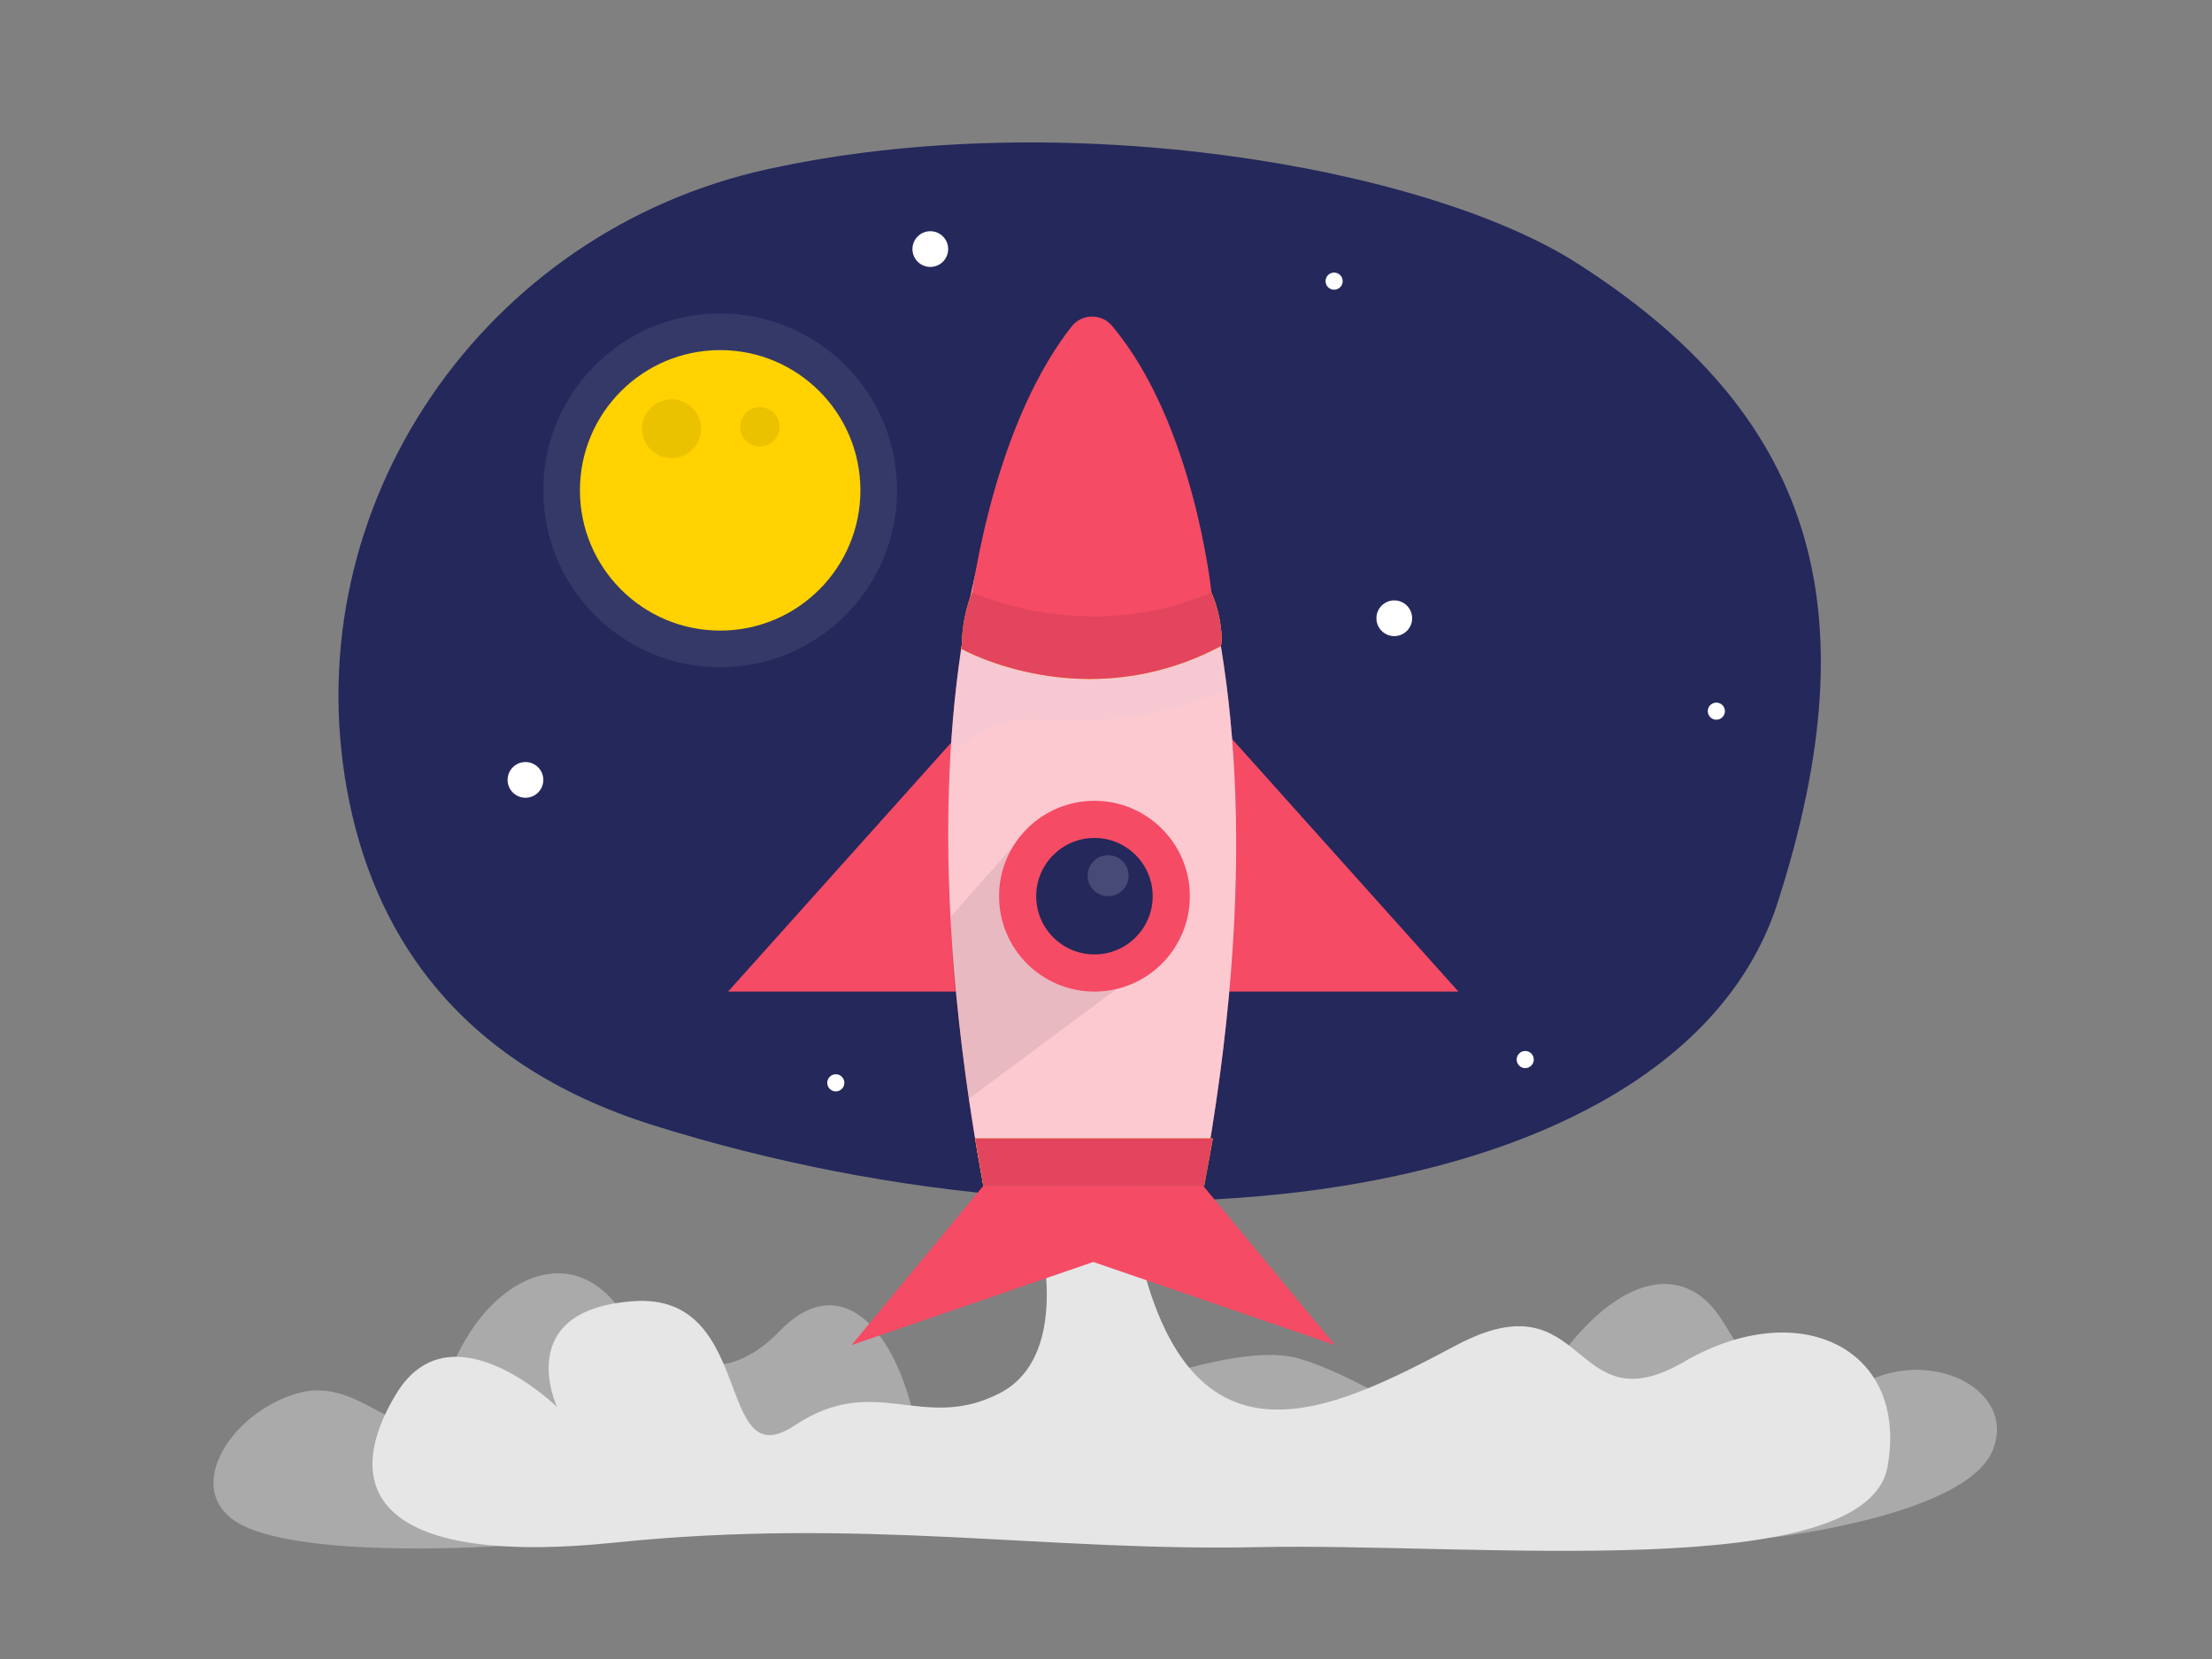<svg width="316" height="237" viewBox="0 0 316 237" fill="none" xmlns="http://www.w3.org/2000/svg">
<rect x="0" y="0" width="316" height="237" fill="#808080" stroke="none"/>
<g id="rocket_launch_two_color 1">
<g id="fade">
<path id="Vector" opacity="0.42" d="M71.566 220.844C71.566 220.844 46.041 222.63 35.55 218.324C25.059 214.019 32.595 201.655 42.81 198.962C53.025 196.268 59.218 211.064 63.785 197.382C68.351 183.699 80.28 176.881 87.903 186.187C95.527 195.493 103.324 198.456 111.39 190.137C119.456 181.818 126.89 188.612 130.168 200.802C133.447 212.992 171.359 189.6 185.887 194.166C200.415 198.732 211.436 212.186 220.307 197.666C229.179 183.146 239.67 179.377 245.587 187.981C251.504 196.584 253.385 206.806 263.876 199.041C274.367 191.275 288.619 198.251 284.582 207.375C280.545 216.5 253.511 219.604 253.511 219.604C253.511 219.604 96.554 211.799 71.566 220.844Z" fill="#E6E6E6"/>
<path id="Vector_2" d="M148.093 174.59C148.093 174.59 153.75 193.495 142.721 199.08C131.693 204.665 125.041 195.967 113.539 203.63C102.036 211.293 108.096 184.67 90.55 185.879C73.004 187.088 79.585 201 79.585 201C79.585 201 64.464 186.235 56.627 199.08C48.79 211.925 52.575 223.997 87.903 220.363C123.232 216.729 149.152 221.674 179.757 221.018C210.361 220.363 266.657 226.414 269.659 209.476C272.661 192.539 256.955 185.026 240.61 194.522C224.265 204.018 227.006 182.134 208.094 192.152C189.181 202.169 166.808 213.703 161.089 169.4L148.093 174.59Z" fill="#E6E6E6"/>
</g>
<path id="Vector_3" d="M109.597 24.182C69.101 33.109 42.123 72.19 49.596 112.97C53.159 132.436 64.606 151.751 93.37 160.765C162.4 182.411 240.207 171.612 253.93 129.007C267.652 86.402 258.765 58.974 225.284 37.596C203.654 23.787 151.901 14.86 109.597 24.182Z" fill="#24285B"/>
<g id="buttom">
<path id="Vector_4" d="M136.401 105.512L104.011 141.655H139.293L136.401 105.512Z" fill="#F54B65"/>
<path id="Vector_5" d="M175.957 105.512L208.347 141.655H173.065L175.957 105.512Z" fill="#F54B65"/>
<path id="Vector_6" d="M155.48 47.676V47.463L155.369 47.574L155.259 47.463V47.684C152.446 50.513 124.212 81.496 140.478 169.4H171.746C188.02 81.37 158.371 50.449 155.48 47.676Z" fill="#F54B65"/>
<path id="Vector_7" opacity="0.11" d="M174.4 92.311L175.301 98.537C166.852 102.042 157.697 103.512 148.575 102.826C146.142 102.607 143.693 103.005 141.455 103.986C139.218 104.967 137.265 106.497 135.777 108.435C135.777 108.435 136.67 95.59 137.31 92.675L174.4 92.311Z" fill="#3B1E59"/>
<path id="Vector_8" opacity="0.7" d="M155.48 47.676V47.463L155.369 47.574L155.259 47.463V47.684C152.446 50.513 124.212 81.496 140.478 169.4H171.746C188.02 81.37 158.371 50.449 155.48 47.676Z" fill="white"/>
<path id="Vector_9" opacity="0.08" d="M144.499 121.162L135.809 130.95C136.017 139.669 136.897 148.358 138.44 156.941L160.41 140.62L144.499 121.162Z" fill="black"/>
<path id="Vector_10" d="M139.293 162.629L140.478 169.4H172.03L173.271 162.629H139.293Z" fill="#FFD200"/>
<path id="Vector_11" d="M138.85 84.633L138.787 84.822C137.901 87.147 137.433 89.61 137.405 92.098L137.31 92.675C137.31 92.675 154.856 102.645 174.4 92.311C174.497 91.967 174.542 91.61 174.535 91.253C174.463 88.974 173.964 86.728 173.065 84.633H138.85Z" fill="#FFD200"/>
<path id="Vector_12" d="M139.293 162.629L140.478 169.4H172.03L173.271 162.629H139.293Z" fill="#F54B65"/>
<path id="Vector_13" d="M138.85 84.633L138.787 84.822C137.901 87.147 137.433 89.61 137.405 92.098L137.31 92.675C137.31 92.675 154.856 102.645 174.4 92.311C174.497 91.967 174.542 91.61 174.535 91.253C174.463 88.974 173.964 86.728 173.065 84.633H138.85Z" fill="#F54B65"/>
<path id="Vector_14" opacity="0.08" d="M139.293 162.629L140.478 169.4H172.03L173.271 162.629H139.293Z" fill="black"/>
<path id="Vector_15" opacity="0.08" d="M138.85 84.633L138.787 84.822C137.901 87.147 137.433 89.61 137.405 92.098L137.31 92.675C137.31 92.675 154.856 102.645 174.4 92.311C174.497 91.967 174.542 91.61 174.535 91.253C174.463 88.974 173.964 86.728 173.065 84.633H138.85Z" fill="black"/>
<path id="Vector_16" d="M138.85 84.633C138.85 84.633 155.44 92.351 173.065 84.633C173.065 84.633 170.593 60.443 158.845 46.531C158.491 46.113 158.048 45.778 157.548 45.551C157.049 45.325 156.505 45.211 155.957 45.22C155.409 45.228 154.869 45.358 154.377 45.599C153.884 45.841 153.452 46.189 153.11 46.618C149.223 51.492 142.413 62.75 138.85 84.633Z" fill="#F54B65"/>
<path id="Vector_17" d="M156.349 141.655C163.875 141.655 169.976 135.554 169.976 128.027C169.976 120.501 163.875 114.4 156.349 114.4C148.823 114.4 142.721 120.501 142.721 128.027C142.721 135.554 148.823 141.655 156.349 141.655Z" fill="#F54B65"/>
<path id="Vector_18" d="M156.349 136.346C160.943 136.346 164.668 132.622 164.668 128.027C164.668 123.433 160.943 119.709 156.349 119.709C151.755 119.709 148.03 123.433 148.03 128.027C148.03 132.622 151.755 136.346 156.349 136.346Z" fill="#24285B"/>
<path id="Vector_19" opacity="0.16" d="M158.3 128.027C159.919 128.027 161.231 126.715 161.231 125.097C161.231 123.478 159.919 122.166 158.3 122.166C156.682 122.166 155.369 123.478 155.369 125.097C155.369 126.715 156.682 128.027 158.3 128.027Z" fill="white"/>
<path id="Vector_20" d="M140.478 169.4L121.652 192.152L161.089 178.595V169.4H140.478Z" fill="#F54B65"/>
<path id="Vector_21" d="M171.88 169.4L190.706 192.152L151.277 178.595V169.4H171.88Z" fill="#F54B65"/>
</g>
<path id="Vector_22" d="M75.066 113.965C76.475 113.965 77.618 112.823 77.618 111.414C77.618 110.004 76.475 108.862 75.066 108.862C73.656 108.862 72.514 110.004 72.514 111.414C72.514 112.823 73.656 113.965 75.066 113.965Z" fill="white"/>
<path id="Vector_23" d="M132.902 38.133C134.311 38.133 135.453 36.991 135.453 35.582C135.453 34.172 134.311 33.03 132.902 33.03C131.492 33.03 130.35 34.172 130.35 35.582C130.35 36.991 131.492 38.133 132.902 38.133Z" fill="white"/>
<path id="Vector_24" d="M199.183 90.874C200.592 90.874 201.734 89.731 201.734 88.322C201.734 86.913 200.592 85.77 199.183 85.77C197.773 85.77 196.631 86.913 196.631 88.322C196.631 89.731 197.773 90.874 199.183 90.874Z" fill="white"/>
<path id="Vector_25" d="M190.587 41.388C191.264 41.388 191.812 40.84 191.812 40.164C191.812 39.487 191.264 38.939 190.587 38.939C189.911 38.939 189.363 39.487 189.363 40.164C189.363 40.84 189.911 41.388 190.587 41.388Z" fill="white"/>
<path id="Vector_26" d="M245.192 102.818C245.869 102.818 246.417 102.27 246.417 101.594C246.417 100.918 245.869 100.37 245.192 100.37C244.516 100.37 243.968 100.918 243.968 101.594C243.968 102.27 244.516 102.818 245.192 102.818Z" fill="white"/>
<path id="Vector_27" d="M217.89 152.588C218.566 152.588 219.114 152.04 219.114 151.364C219.114 150.688 218.566 150.139 217.89 150.139C217.214 150.139 216.665 150.688 216.665 151.364C216.665 152.04 217.214 152.588 217.89 152.588Z" fill="white"/>
<path id="Vector_28" d="M119.401 155.914C120.077 155.914 120.625 155.366 120.625 154.69C120.625 154.014 120.077 153.465 119.401 153.465C118.724 153.465 118.176 154.014 118.176 154.69C118.176 155.366 118.724 155.914 119.401 155.914Z" fill="white"/>
<path id="Vector_29" opacity="0.08" d="M102.882 95.321C116.839 95.321 128.154 84.007 128.154 70.049C128.154 56.092 116.839 44.777 102.882 44.777C88.924 44.777 77.61 56.092 77.61 70.049C77.61 84.007 88.924 95.321 102.882 95.321Z" fill="white"/>
<path id="Vector_30" d="M102.882 90.084C113.946 90.084 122.916 81.114 122.916 70.049C122.916 58.985 113.946 50.015 102.882 50.015C91.817 50.015 82.847 58.985 82.847 70.049C82.847 81.114 91.817 90.084 102.882 90.084Z" fill="#FFD200"/>
<path id="Vector_31" opacity="0.08" d="M95.93 65.451C98.251 65.451 100.132 63.57 100.132 61.249C100.132 58.928 98.251 57.046 95.93 57.046C93.609 57.046 91.727 58.928 91.727 61.249C91.727 63.57 93.609 65.451 95.93 65.451Z" fill="black"/>
<path id="Vector_32" opacity="0.08" d="M108.554 63.777C110.103 63.777 111.358 62.521 111.358 60.972C111.358 59.423 110.103 58.168 108.554 58.168C107.005 58.168 105.749 59.423 105.749 60.972C105.749 62.521 107.005 63.777 108.554 63.777Z" fill="black"/>
</g>
</svg>
